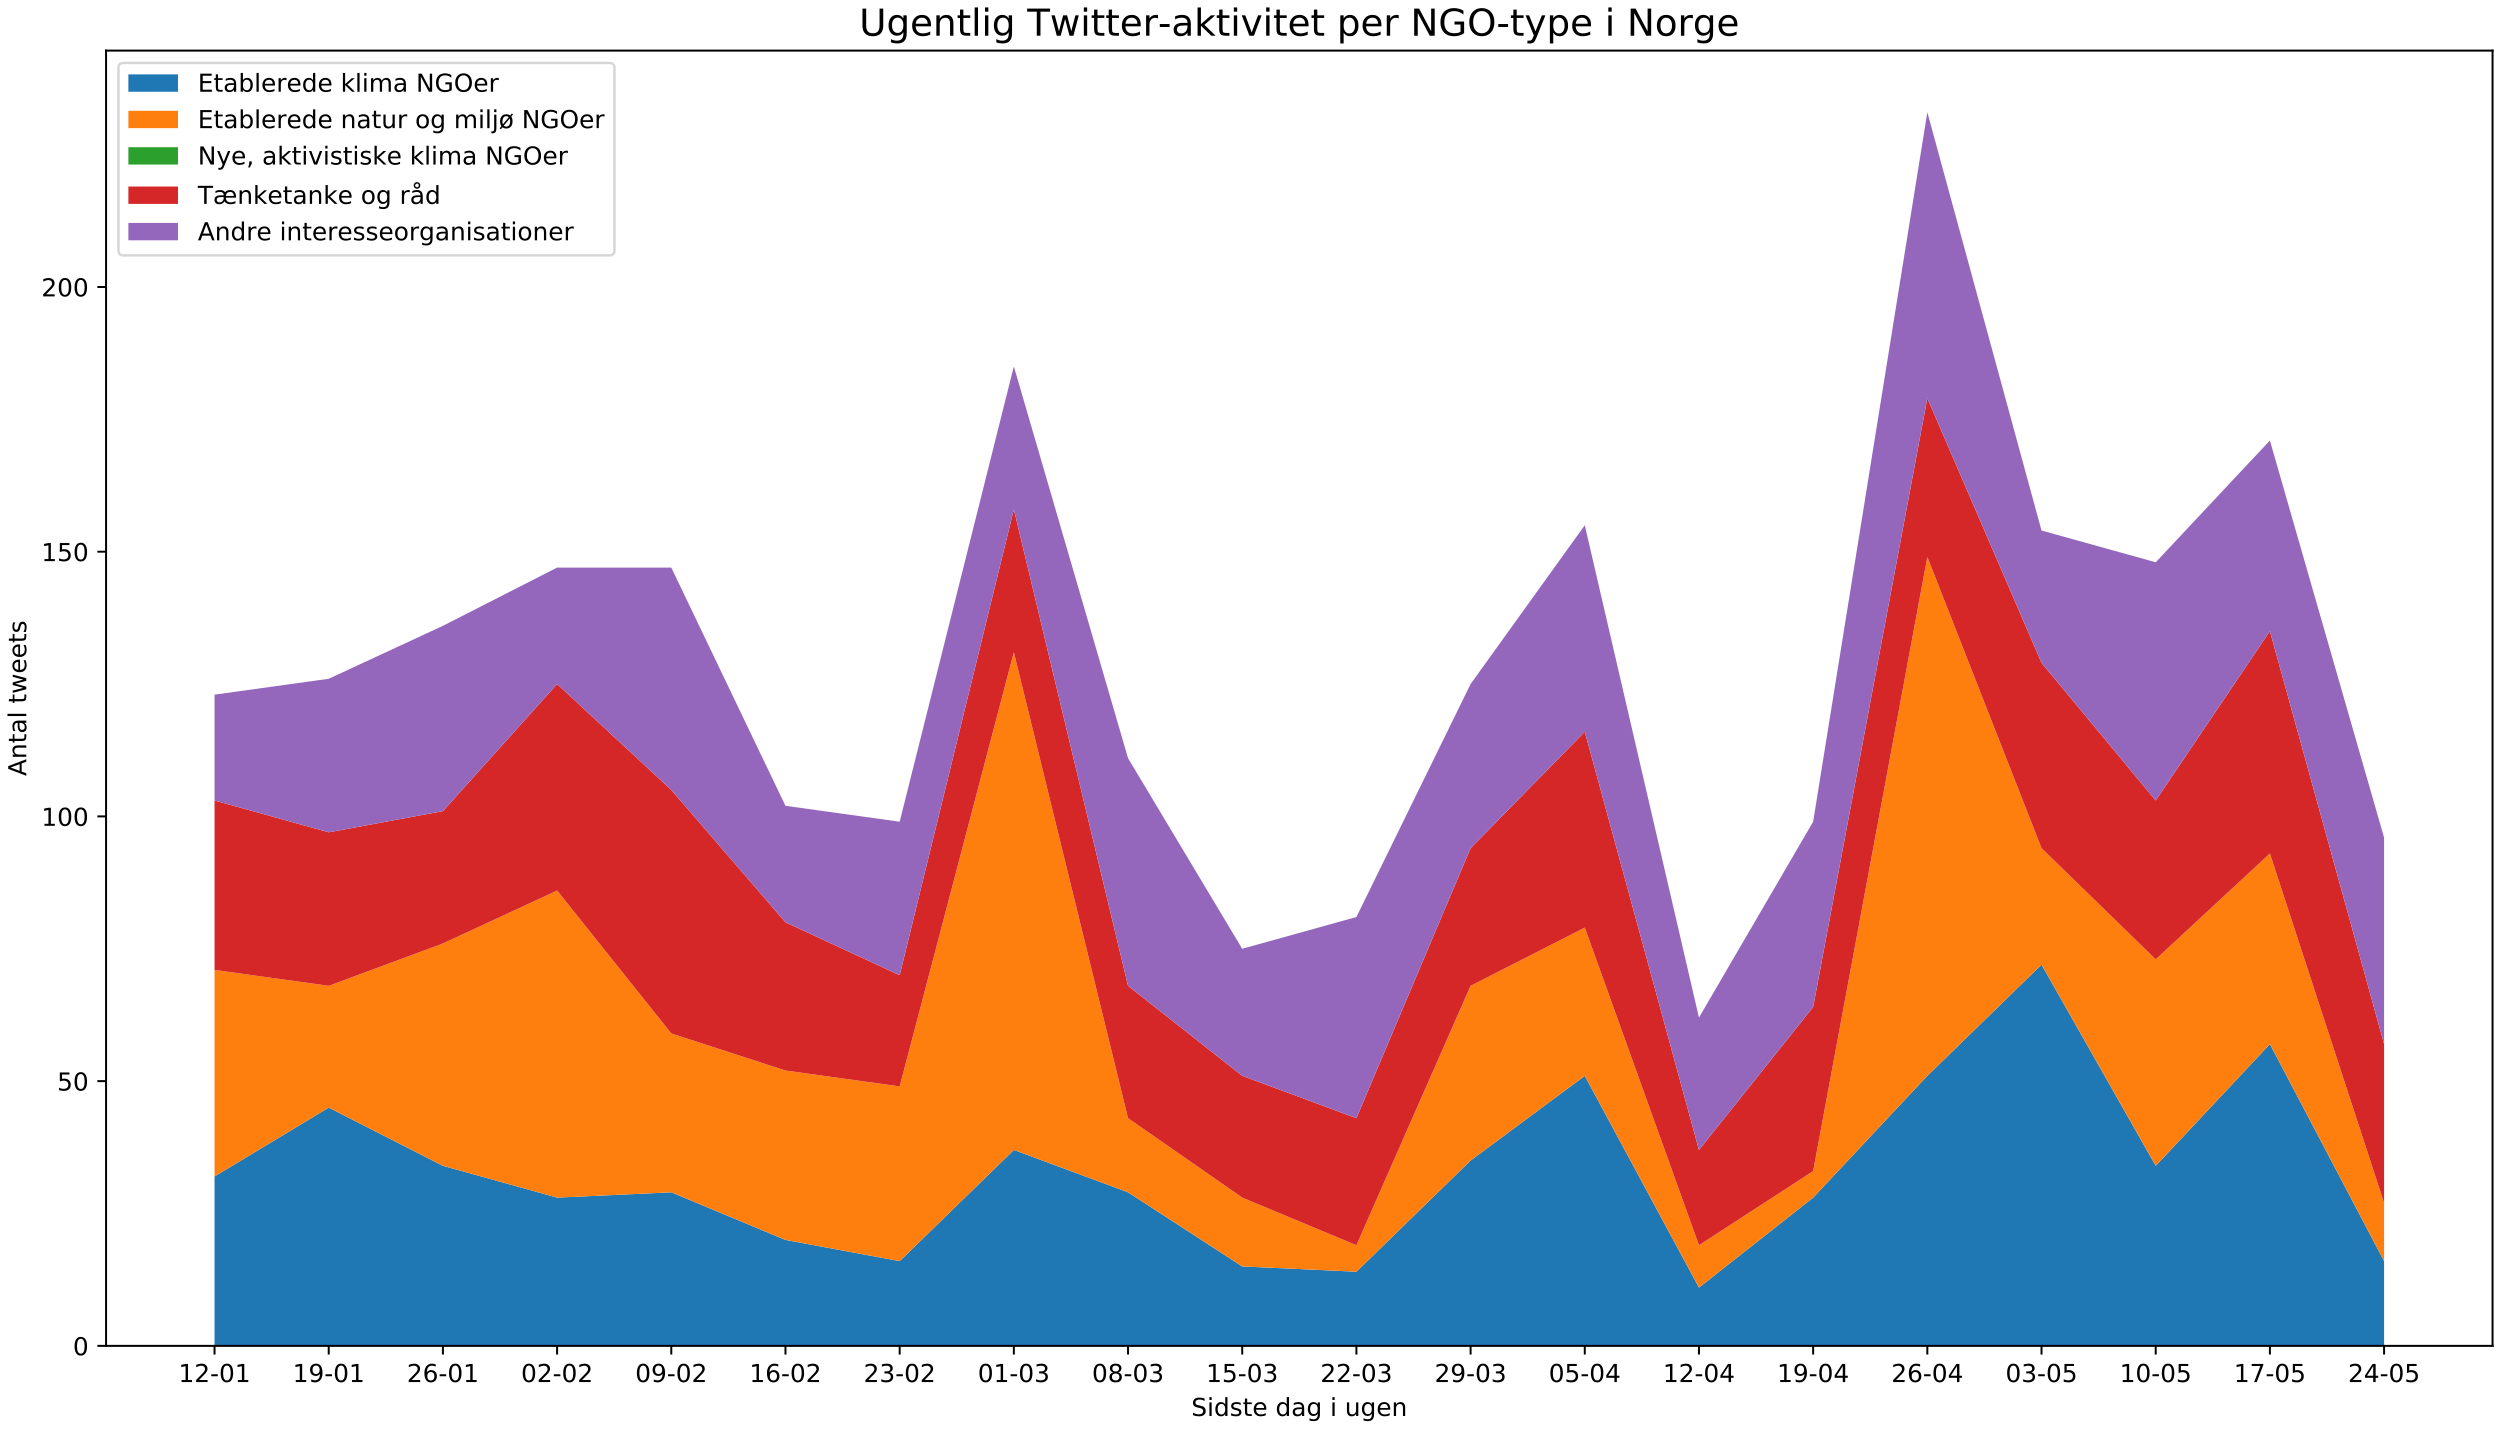 <?xml version="1.0" encoding="utf-8" standalone="no"?>
<!DOCTYPE svg PUBLIC "-//W3C//DTD SVG 1.1//EN"
  "http://www.w3.org/Graphics/SVG/1.1/DTD/svg11.dtd">
<!-- Created with matplotlib (https://matplotlib.org/) -->
<svg height="576pt" version="1.1" viewBox="0 0 1008 576" width="1008pt" xmlns="http://www.w3.org/2000/svg" xmlns:xlink="http://www.w3.org/1999/xlink">
 <defs>
  <style type="text/css">
*{stroke-linecap:butt;stroke-linejoin:round;}
  </style>
 </defs>
 <g id="figure_1">
  <g id="patch_1">
   <path d="M 0 576 
L 1008 576 
L 1008 0 
L 0 0 
z
" style="fill:#ffffff;"/>
  </g>
  <g id="axes_1">
   <g id="patch_2">
    <path d="M 42.766 542.644 
L 1005 542.644 
L 1005 20.398 
L 42.766 20.398 
z
" style="fill:#ffffff;"/>
   </g>
   <g id="PolyCollection_1">
    <path clip-path="url(#p51902a3f83)" d="M 86.504 474.334 
L 86.504 542.644 
L 132.544 542.644 
L 178.584 542.644 
L 224.623 542.644 
L 270.663 542.644 
L 316.703 542.644 
L 362.743 542.644 
L 408.783 542.644 
L 454.823 542.644 
L 500.863 542.644 
L 546.903 542.644 
L 592.943 542.644 
L 638.983 542.644 
L 685.022 542.644 
L 731.062 542.644 
L 777.102 542.644 
L 823.142 542.644 
L 869.182 542.644 
L 915.222 542.644 
L 961.262 542.644 
L 961.262 508.489 
L 961.262 508.489 
L 915.222 420.968 
L 869.182 470.065 
L 823.142 388.948 
L 777.102 433.776 
L 731.062 482.873 
L 685.022 519.162 
L 638.983 433.776 
L 592.943 467.93 
L 546.903 512.758 
L 500.863 510.624 
L 454.823 480.738 
L 408.783 463.661 
L 362.743 508.489 
L 316.703 499.95 
L 270.663 480.738 
L 224.623 482.873 
L 178.584 470.065 
L 132.544 446.584 
L 86.504 474.334 
z
" style="fill:#1f77b4;"/>
   </g>
   <g id="PolyCollection_2">
    <path clip-path="url(#p51902a3f83)" d="M 86.504 391.082 
L 86.504 474.334 
L 132.544 446.584 
L 178.584 470.065 
L 224.623 482.873 
L 270.663 480.738 
L 316.703 499.95 
L 362.743 508.489 
L 408.783 463.661 
L 454.823 480.738 
L 500.863 510.624 
L 546.903 512.758 
L 592.943 467.93 
L 638.983 433.776 
L 685.022 519.162 
L 731.062 482.873 
L 777.102 433.776 
L 823.142 388.948 
L 869.182 470.065 
L 915.222 420.968 
L 961.262 508.489 
L 961.262 485.008 
L 961.262 485.008 
L 915.222 344.12 
L 869.182 386.813 
L 823.142 341.985 
L 777.102 224.579 
L 731.062 472.2 
L 685.022 502.085 
L 638.983 374.005 
L 592.943 397.486 
L 546.903 502.085 
L 500.863 482.873 
L 454.823 450.853 
L 408.783 263.002 
L 362.743 438.045 
L 316.703 431.641 
L 270.663 416.698 
L 224.623 359.062 
L 178.584 380.409 
L 132.544 397.486 
L 86.504 391.082 
z
" style="fill:#ff7f0e;"/>
   </g>
   <g id="PolyCollection_3">
    <path clip-path="url(#p51902a3f83)" d="M 86.504 391.082 
L 86.504 391.082 
L 132.544 397.486 
L 178.584 380.409 
L 224.623 359.062 
L 270.663 416.698 
L 316.703 431.641 
L 362.743 438.045 
L 408.783 263.002 
L 454.823 450.853 
L 500.863 482.873 
L 546.903 502.085 
L 592.943 397.486 
L 638.983 374.005 
L 685.022 502.085 
L 731.062 472.2 
L 777.102 224.579 
L 823.142 341.985 
L 869.182 386.813 
L 915.222 344.12 
L 961.262 485.008 
L 961.262 485.008 
L 961.262 485.008 
L 915.222 344.12 
L 869.182 386.813 
L 823.142 341.985 
L 777.102 224.579 
L 731.062 472.2 
L 685.022 502.085 
L 638.983 374.005 
L 592.943 397.486 
L 546.903 502.085 
L 500.863 482.873 
L 454.823 450.853 
L 408.783 263.002 
L 362.743 438.045 
L 316.703 431.641 
L 270.663 416.698 
L 224.623 359.062 
L 178.584 380.409 
L 132.544 397.486 
L 86.504 391.082 
z
" style="fill:#2ca02c;"/>
   </g>
   <g id="PolyCollection_4">
    <path clip-path="url(#p51902a3f83)" d="M 86.504 322.773 
L 86.504 391.082 
L 132.544 397.486 
L 178.584 380.409 
L 224.623 359.062 
L 270.663 416.698 
L 316.703 431.641 
L 362.743 438.045 
L 408.783 263.002 
L 454.823 450.853 
L 500.863 482.873 
L 546.903 502.085 
L 592.943 397.486 
L 638.983 374.005 
L 685.022 502.085 
L 731.062 472.2 
L 777.102 224.579 
L 823.142 341.985 
L 869.182 386.813 
L 915.222 344.12 
L 961.262 485.008 
L 961.262 420.968 
L 961.262 420.968 
L 915.222 254.464 
L 869.182 322.773 
L 823.142 267.272 
L 777.102 160.539 
L 731.062 406.025 
L 685.022 463.661 
L 638.983 295.022 
L 592.943 341.985 
L 546.903 450.853 
L 500.863 433.776 
L 454.823 397.486 
L 408.783 205.367 
L 362.743 393.217 
L 316.703 371.87 
L 270.663 318.504 
L 224.623 275.81 
L 178.584 327.042 
L 132.544 335.581 
L 86.504 322.773 
z
" style="fill:#d62728;"/>
   </g>
   <g id="PolyCollection_5">
    <path clip-path="url(#p51902a3f83)" d="M 86.504 280.08 
L 86.504 322.773 
L 132.544 335.581 
L 178.584 327.042 
L 224.623 275.81 
L 270.663 318.504 
L 316.703 371.87 
L 362.743 393.217 
L 408.783 205.367 
L 454.823 397.486 
L 500.863 433.776 
L 546.903 450.853 
L 592.943 341.985 
L 638.983 295.022 
L 685.022 463.661 
L 731.062 406.025 
L 777.102 160.539 
L 823.142 267.272 
L 869.182 322.773 
L 915.222 254.464 
L 961.262 420.968 
L 961.262 337.716 
L 961.262 337.716 
L 915.222 177.616 
L 869.182 226.713 
L 823.142 213.905 
L 777.102 45.267 
L 731.062 331.312 
L 685.022 410.294 
L 638.983 211.771 
L 592.943 275.81 
L 546.903 369.736 
L 500.863 382.544 
L 454.823 305.696 
L 408.783 147.731 
L 362.743 331.312 
L 316.703 324.908 
L 270.663 228.848 
L 224.623 228.848 
L 178.584 252.329 
L 132.544 273.676 
L 86.504 280.08 
z
" style="fill:#9467bd;"/>
   </g>
   <g id="matplotlib.axis_1">
    <g id="xtick_1">
     <g id="line2d_1">
      <defs>
       <path d="M 0 0 
L 0 3.5 
" id="m568fa2a8e3" style="stroke:#000000;stroke-width:0.8;"/>
      </defs>
      <g>
       <use style="stroke:#000000;stroke-width:0.8;" x="86.504" xlink:href="#m568fa2a8e3" y="542.644"/>
      </g>
     </g>
     <g id="text_1">
      <!-- 12-01 -->
      <defs>
       <path d="M 12.406 8.297 
L 28.516 8.297 
L 28.516 63.922 
L 10.984 60.406 
L 10.984 69.391 
L 28.422 72.906 
L 38.281 72.906 
L 38.281 8.297 
L 54.391 8.297 
L 54.391 0 
L 12.406 0 
z
" id="DejaVuSans-49"/>
       <path d="M 19.188 8.297 
L 53.609 8.297 
L 53.609 0 
L 7.328 0 
L 7.328 8.297 
Q 12.938 14.109 22.625 23.891 
Q 32.328 33.688 34.812 36.531 
Q 39.547 41.844 41.422 45.531 
Q 43.312 49.219 43.312 52.781 
Q 43.312 58.594 39.234 62.25 
Q 35.156 65.922 28.609 65.922 
Q 23.969 65.922 18.812 64.312 
Q 13.672 62.703 7.812 59.422 
L 7.812 69.391 
Q 13.766 71.781 18.938 73 
Q 24.125 74.219 28.422 74.219 
Q 39.75 74.219 46.484 68.547 
Q 53.219 62.891 53.219 53.422 
Q 53.219 48.922 51.531 44.891 
Q 49.859 40.875 45.406 35.406 
Q 44.188 33.984 37.641 27.219 
Q 31.109 20.453 19.188 8.297 
z
" id="DejaVuSans-50"/>
       <path d="M 4.891 31.391 
L 31.203 31.391 
L 31.203 23.391 
L 4.891 23.391 
z
" id="DejaVuSans-45"/>
       <path d="M 31.781 66.406 
Q 24.172 66.406 20.328 58.906 
Q 16.5 51.422 16.5 36.375 
Q 16.5 21.391 20.328 13.891 
Q 24.172 6.391 31.781 6.391 
Q 39.453 6.391 43.281 13.891 
Q 47.125 21.391 47.125 36.375 
Q 47.125 51.422 43.281 58.906 
Q 39.453 66.406 31.781 66.406 
z
M 31.781 74.219 
Q 44.047 74.219 50.516 64.516 
Q 56.984 54.828 56.984 36.375 
Q 56.984 17.969 50.516 8.266 
Q 44.047 -1.422 31.781 -1.422 
Q 19.531 -1.422 13.062 8.266 
Q 6.594 17.969 6.594 36.375 
Q 6.594 54.828 13.062 64.516 
Q 19.531 74.219 31.781 74.219 
z
" id="DejaVuSans-48"/>
      </defs>
      <g transform="translate(71.975 557.242)scale(0.1 -0.1)">
       <use xlink:href="#DejaVuSans-49"/>
       <use x="63.623" xlink:href="#DejaVuSans-50"/>
       <use x="127.246" xlink:href="#DejaVuSans-45"/>
       <use x="163.33" xlink:href="#DejaVuSans-48"/>
       <use x="226.953" xlink:href="#DejaVuSans-49"/>
      </g>
     </g>
    </g>
    <g id="xtick_2">
     <g id="line2d_2">
      <g>
       <use style="stroke:#000000;stroke-width:0.8;" x="132.544" xlink:href="#m568fa2a8e3" y="542.644"/>
      </g>
     </g>
     <g id="text_2">
      <!-- 19-01 -->
      <defs>
       <path d="M 10.984 1.516 
L 10.984 10.5 
Q 14.703 8.734 18.5 7.812 
Q 22.312 6.891 25.984 6.891 
Q 35.75 6.891 40.891 13.453 
Q 46.047 20.016 46.781 33.406 
Q 43.953 29.203 39.594 26.953 
Q 35.25 24.703 29.984 24.703 
Q 19.047 24.703 12.672 31.312 
Q 6.297 37.938 6.297 49.422 
Q 6.297 60.641 12.938 67.422 
Q 19.578 74.219 30.609 74.219 
Q 43.266 74.219 49.922 64.516 
Q 56.594 54.828 56.594 36.375 
Q 56.594 19.141 48.406 8.859 
Q 40.234 -1.422 26.422 -1.422 
Q 22.703 -1.422 18.891 -0.688 
Q 15.094 0.047 10.984 1.516 
z
M 30.609 32.422 
Q 37.25 32.422 41.125 36.953 
Q 45.016 41.5 45.016 49.422 
Q 45.016 57.281 41.125 61.844 
Q 37.25 66.406 30.609 66.406 
Q 23.969 66.406 20.094 61.844 
Q 16.219 57.281 16.219 49.422 
Q 16.219 41.5 20.094 36.953 
Q 23.969 32.422 30.609 32.422 
z
" id="DejaVuSans-57"/>
      </defs>
      <g transform="translate(118.015 557.242)scale(0.1 -0.1)">
       <use xlink:href="#DejaVuSans-49"/>
       <use x="63.623" xlink:href="#DejaVuSans-57"/>
       <use x="127.246" xlink:href="#DejaVuSans-45"/>
       <use x="163.33" xlink:href="#DejaVuSans-48"/>
       <use x="226.953" xlink:href="#DejaVuSans-49"/>
      </g>
     </g>
    </g>
    <g id="xtick_3">
     <g id="line2d_3">
      <g>
       <use style="stroke:#000000;stroke-width:0.8;" x="178.584" xlink:href="#m568fa2a8e3" y="542.644"/>
      </g>
     </g>
     <g id="text_3">
      <!-- 26-01 -->
      <defs>
       <path d="M 33.016 40.375 
Q 26.375 40.375 22.484 35.828 
Q 18.609 31.297 18.609 23.391 
Q 18.609 15.531 22.484 10.953 
Q 26.375 6.391 33.016 6.391 
Q 39.656 6.391 43.531 10.953 
Q 47.406 15.531 47.406 23.391 
Q 47.406 31.297 43.531 35.828 
Q 39.656 40.375 33.016 40.375 
z
M 52.594 71.297 
L 52.594 62.312 
Q 48.875 64.062 45.094 64.984 
Q 41.312 65.922 37.594 65.922 
Q 27.828 65.922 22.672 59.328 
Q 17.531 52.734 16.797 39.406 
Q 19.672 43.656 24.016 45.922 
Q 28.375 48.188 33.594 48.188 
Q 44.578 48.188 50.953 41.516 
Q 57.328 34.859 57.328 23.391 
Q 57.328 12.156 50.688 5.359 
Q 44.047 -1.422 33.016 -1.422 
Q 20.359 -1.422 13.672 8.266 
Q 6.984 17.969 6.984 36.375 
Q 6.984 53.656 15.188 63.938 
Q 23.391 74.219 37.203 74.219 
Q 40.922 74.219 44.703 73.484 
Q 48.484 72.75 52.594 71.297 
z
" id="DejaVuSans-54"/>
      </defs>
      <g transform="translate(164.055 557.242)scale(0.1 -0.1)">
       <use xlink:href="#DejaVuSans-50"/>
       <use x="63.623" xlink:href="#DejaVuSans-54"/>
       <use x="127.246" xlink:href="#DejaVuSans-45"/>
       <use x="163.33" xlink:href="#DejaVuSans-48"/>
       <use x="226.953" xlink:href="#DejaVuSans-49"/>
      </g>
     </g>
    </g>
    <g id="xtick_4">
     <g id="line2d_4">
      <g>
       <use style="stroke:#000000;stroke-width:0.8;" x="224.623" xlink:href="#m568fa2a8e3" y="542.644"/>
      </g>
     </g>
     <g id="text_4">
      <!-- 02-02 -->
      <g transform="translate(210.095 557.242)scale(0.1 -0.1)">
       <use xlink:href="#DejaVuSans-48"/>
       <use x="63.623" xlink:href="#DejaVuSans-50"/>
       <use x="127.246" xlink:href="#DejaVuSans-45"/>
       <use x="163.33" xlink:href="#DejaVuSans-48"/>
       <use x="226.953" xlink:href="#DejaVuSans-50"/>
      </g>
     </g>
    </g>
    <g id="xtick_5">
     <g id="line2d_5">
      <g>
       <use style="stroke:#000000;stroke-width:0.8;" x="270.663" xlink:href="#m568fa2a8e3" y="542.644"/>
      </g>
     </g>
     <g id="text_5">
      <!-- 09-02 -->
      <g transform="translate(256.134 557.242)scale(0.1 -0.1)">
       <use xlink:href="#DejaVuSans-48"/>
       <use x="63.623" xlink:href="#DejaVuSans-57"/>
       <use x="127.246" xlink:href="#DejaVuSans-45"/>
       <use x="163.33" xlink:href="#DejaVuSans-48"/>
       <use x="226.953" xlink:href="#DejaVuSans-50"/>
      </g>
     </g>
    </g>
    <g id="xtick_6">
     <g id="line2d_6">
      <g>
       <use style="stroke:#000000;stroke-width:0.8;" x="316.703" xlink:href="#m568fa2a8e3" y="542.644"/>
      </g>
     </g>
     <g id="text_6">
      <!-- 16-02 -->
      <g transform="translate(302.174 557.242)scale(0.1 -0.1)">
       <use xlink:href="#DejaVuSans-49"/>
       <use x="63.623" xlink:href="#DejaVuSans-54"/>
       <use x="127.246" xlink:href="#DejaVuSans-45"/>
       <use x="163.33" xlink:href="#DejaVuSans-48"/>
       <use x="226.953" xlink:href="#DejaVuSans-50"/>
      </g>
     </g>
    </g>
    <g id="xtick_7">
     <g id="line2d_7">
      <g>
       <use style="stroke:#000000;stroke-width:0.8;" x="362.743" xlink:href="#m568fa2a8e3" y="542.644"/>
      </g>
     </g>
     <g id="text_7">
      <!-- 23-02 -->
      <defs>
       <path d="M 40.578 39.312 
Q 47.656 37.797 51.625 33 
Q 55.609 28.219 55.609 21.188 
Q 55.609 10.406 48.188 4.484 
Q 40.766 -1.422 27.094 -1.422 
Q 22.516 -1.422 17.656 -0.516 
Q 12.797 0.391 7.625 2.203 
L 7.625 11.719 
Q 11.719 9.328 16.594 8.109 
Q 21.484 6.891 26.812 6.891 
Q 36.078 6.891 40.938 10.547 
Q 45.797 14.203 45.797 21.188 
Q 45.797 27.641 41.281 31.266 
Q 36.766 34.906 28.719 34.906 
L 20.219 34.906 
L 20.219 43.016 
L 29.109 43.016 
Q 36.375 43.016 40.234 45.922 
Q 44.094 48.828 44.094 54.297 
Q 44.094 59.906 40.109 62.906 
Q 36.141 65.922 28.719 65.922 
Q 24.656 65.922 20.016 65.031 
Q 15.375 64.156 9.812 62.312 
L 9.812 71.094 
Q 15.438 72.656 20.344 73.438 
Q 25.25 74.219 29.594 74.219 
Q 40.828 74.219 47.359 69.109 
Q 53.906 64.016 53.906 55.328 
Q 53.906 49.266 50.438 45.094 
Q 46.969 40.922 40.578 39.312 
z
" id="DejaVuSans-51"/>
      </defs>
      <g transform="translate(348.214 557.242)scale(0.1 -0.1)">
       <use xlink:href="#DejaVuSans-50"/>
       <use x="63.623" xlink:href="#DejaVuSans-51"/>
       <use x="127.246" xlink:href="#DejaVuSans-45"/>
       <use x="163.33" xlink:href="#DejaVuSans-48"/>
       <use x="226.953" xlink:href="#DejaVuSans-50"/>
      </g>
     </g>
    </g>
    <g id="xtick_8">
     <g id="line2d_8">
      <g>
       <use style="stroke:#000000;stroke-width:0.8;" x="408.783" xlink:href="#m568fa2a8e3" y="542.644"/>
      </g>
     </g>
     <g id="text_8">
      <!-- 01-03 -->
      <g transform="translate(394.254 557.242)scale(0.1 -0.1)">
       <use xlink:href="#DejaVuSans-48"/>
       <use x="63.623" xlink:href="#DejaVuSans-49"/>
       <use x="127.246" xlink:href="#DejaVuSans-45"/>
       <use x="163.33" xlink:href="#DejaVuSans-48"/>
       <use x="226.953" xlink:href="#DejaVuSans-51"/>
      </g>
     </g>
    </g>
    <g id="xtick_9">
     <g id="line2d_9">
      <g>
       <use style="stroke:#000000;stroke-width:0.8;" x="454.823" xlink:href="#m568fa2a8e3" y="542.644"/>
      </g>
     </g>
     <g id="text_9">
      <!-- 08-03 -->
      <defs>
       <path d="M 31.781 34.625 
Q 24.75 34.625 20.719 30.859 
Q 16.703 27.094 16.703 20.516 
Q 16.703 13.922 20.719 10.156 
Q 24.75 6.391 31.781 6.391 
Q 38.812 6.391 42.859 10.172 
Q 46.922 13.969 46.922 20.516 
Q 46.922 27.094 42.891 30.859 
Q 38.875 34.625 31.781 34.625 
z
M 21.922 38.812 
Q 15.578 40.375 12.031 44.719 
Q 8.5 49.078 8.5 55.328 
Q 8.5 64.062 14.719 69.141 
Q 20.953 74.219 31.781 74.219 
Q 42.672 74.219 48.875 69.141 
Q 55.078 64.062 55.078 55.328 
Q 55.078 49.078 51.531 44.719 
Q 48 40.375 41.703 38.812 
Q 48.828 37.156 52.797 32.312 
Q 56.781 27.484 56.781 20.516 
Q 56.781 9.906 50.312 4.234 
Q 43.844 -1.422 31.781 -1.422 
Q 19.734 -1.422 13.25 4.234 
Q 6.781 9.906 6.781 20.516 
Q 6.781 27.484 10.781 32.312 
Q 14.797 37.156 21.922 38.812 
z
M 18.312 54.391 
Q 18.312 48.734 21.844 45.562 
Q 25.391 42.391 31.781 42.391 
Q 38.141 42.391 41.719 45.562 
Q 45.312 48.734 45.312 54.391 
Q 45.312 60.062 41.719 63.234 
Q 38.141 66.406 31.781 66.406 
Q 25.391 66.406 21.844 63.234 
Q 18.312 60.062 18.312 54.391 
z
" id="DejaVuSans-56"/>
      </defs>
      <g transform="translate(440.294 557.242)scale(0.1 -0.1)">
       <use xlink:href="#DejaVuSans-48"/>
       <use x="63.623" xlink:href="#DejaVuSans-56"/>
       <use x="127.246" xlink:href="#DejaVuSans-45"/>
       <use x="163.33" xlink:href="#DejaVuSans-48"/>
       <use x="226.953" xlink:href="#DejaVuSans-51"/>
      </g>
     </g>
    </g>
    <g id="xtick_10">
     <g id="line2d_10">
      <g>
       <use style="stroke:#000000;stroke-width:0.8;" x="500.863" xlink:href="#m568fa2a8e3" y="542.644"/>
      </g>
     </g>
     <g id="text_10">
      <!-- 15-03 -->
      <defs>
       <path d="M 10.797 72.906 
L 49.516 72.906 
L 49.516 64.594 
L 19.828 64.594 
L 19.828 46.734 
Q 21.969 47.469 24.109 47.828 
Q 26.266 48.188 28.422 48.188 
Q 40.625 48.188 47.75 41.5 
Q 54.891 34.812 54.891 23.391 
Q 54.891 11.625 47.562 5.094 
Q 40.234 -1.422 26.906 -1.422 
Q 22.312 -1.422 17.547 -0.641 
Q 12.797 0.141 7.719 1.703 
L 7.719 11.625 
Q 12.109 9.234 16.797 8.062 
Q 21.484 6.891 26.703 6.891 
Q 35.156 6.891 40.078 11.328 
Q 45.016 15.766 45.016 23.391 
Q 45.016 31 40.078 35.438 
Q 35.156 39.891 26.703 39.891 
Q 22.75 39.891 18.812 39.016 
Q 14.891 38.141 10.797 36.281 
z
" id="DejaVuSans-53"/>
      </defs>
      <g transform="translate(486.334 557.242)scale(0.1 -0.1)">
       <use xlink:href="#DejaVuSans-49"/>
       <use x="63.623" xlink:href="#DejaVuSans-53"/>
       <use x="127.246" xlink:href="#DejaVuSans-45"/>
       <use x="163.33" xlink:href="#DejaVuSans-48"/>
       <use x="226.953" xlink:href="#DejaVuSans-51"/>
      </g>
     </g>
    </g>
    <g id="xtick_11">
     <g id="line2d_11">
      <g>
       <use style="stroke:#000000;stroke-width:0.8;" x="546.903" xlink:href="#m568fa2a8e3" y="542.644"/>
      </g>
     </g>
     <g id="text_11">
      <!-- 22-03 -->
      <g transform="translate(532.374 557.242)scale(0.1 -0.1)">
       <use xlink:href="#DejaVuSans-50"/>
       <use x="63.623" xlink:href="#DejaVuSans-50"/>
       <use x="127.246" xlink:href="#DejaVuSans-45"/>
       <use x="163.33" xlink:href="#DejaVuSans-48"/>
       <use x="226.953" xlink:href="#DejaVuSans-51"/>
      </g>
     </g>
    </g>
    <g id="xtick_12">
     <g id="line2d_12">
      <g>
       <use style="stroke:#000000;stroke-width:0.8;" x="592.943" xlink:href="#m568fa2a8e3" y="542.644"/>
      </g>
     </g>
     <g id="text_12">
      <!-- 29-03 -->
      <g transform="translate(578.414 557.242)scale(0.1 -0.1)">
       <use xlink:href="#DejaVuSans-50"/>
       <use x="63.623" xlink:href="#DejaVuSans-57"/>
       <use x="127.246" xlink:href="#DejaVuSans-45"/>
       <use x="163.33" xlink:href="#DejaVuSans-48"/>
       <use x="226.953" xlink:href="#DejaVuSans-51"/>
      </g>
     </g>
    </g>
    <g id="xtick_13">
     <g id="line2d_13">
      <g>
       <use style="stroke:#000000;stroke-width:0.8;" x="638.983" xlink:href="#m568fa2a8e3" y="542.644"/>
      </g>
     </g>
     <g id="text_13">
      <!-- 05-04 -->
      <defs>
       <path d="M 37.797 64.312 
L 12.891 25.391 
L 37.797 25.391 
z
M 35.203 72.906 
L 47.609 72.906 
L 47.609 25.391 
L 58.016 25.391 
L 58.016 17.188 
L 47.609 17.188 
L 47.609 0 
L 37.797 0 
L 37.797 17.188 
L 4.891 17.188 
L 4.891 26.703 
z
" id="DejaVuSans-52"/>
      </defs>
      <g transform="translate(624.454 557.242)scale(0.1 -0.1)">
       <use xlink:href="#DejaVuSans-48"/>
       <use x="63.623" xlink:href="#DejaVuSans-53"/>
       <use x="127.246" xlink:href="#DejaVuSans-45"/>
       <use x="163.33" xlink:href="#DejaVuSans-48"/>
       <use x="226.953" xlink:href="#DejaVuSans-52"/>
      </g>
     </g>
    </g>
    <g id="xtick_14">
     <g id="line2d_14">
      <g>
       <use style="stroke:#000000;stroke-width:0.8;" x="685.022" xlink:href="#m568fa2a8e3" y="542.644"/>
      </g>
     </g>
     <g id="text_14">
      <!-- 12-04 -->
      <g transform="translate(670.494 557.242)scale(0.1 -0.1)">
       <use xlink:href="#DejaVuSans-49"/>
       <use x="63.623" xlink:href="#DejaVuSans-50"/>
       <use x="127.246" xlink:href="#DejaVuSans-45"/>
       <use x="163.33" xlink:href="#DejaVuSans-48"/>
       <use x="226.953" xlink:href="#DejaVuSans-52"/>
      </g>
     </g>
    </g>
    <g id="xtick_15">
     <g id="line2d_15">
      <g>
       <use style="stroke:#000000;stroke-width:0.8;" x="731.062" xlink:href="#m568fa2a8e3" y="542.644"/>
      </g>
     </g>
     <g id="text_15">
      <!-- 19-04 -->
      <g transform="translate(716.533 557.242)scale(0.1 -0.1)">
       <use xlink:href="#DejaVuSans-49"/>
       <use x="63.623" xlink:href="#DejaVuSans-57"/>
       <use x="127.246" xlink:href="#DejaVuSans-45"/>
       <use x="163.33" xlink:href="#DejaVuSans-48"/>
       <use x="226.953" xlink:href="#DejaVuSans-52"/>
      </g>
     </g>
    </g>
    <g id="xtick_16">
     <g id="line2d_16">
      <g>
       <use style="stroke:#000000;stroke-width:0.8;" x="777.102" xlink:href="#m568fa2a8e3" y="542.644"/>
      </g>
     </g>
     <g id="text_16">
      <!-- 26-04 -->
      <g transform="translate(762.573 557.242)scale(0.1 -0.1)">
       <use xlink:href="#DejaVuSans-50"/>
       <use x="63.623" xlink:href="#DejaVuSans-54"/>
       <use x="127.246" xlink:href="#DejaVuSans-45"/>
       <use x="163.33" xlink:href="#DejaVuSans-48"/>
       <use x="226.953" xlink:href="#DejaVuSans-52"/>
      </g>
     </g>
    </g>
    <g id="xtick_17">
     <g id="line2d_17">
      <g>
       <use style="stroke:#000000;stroke-width:0.8;" x="823.142" xlink:href="#m568fa2a8e3" y="542.644"/>
      </g>
     </g>
     <g id="text_17">
      <!-- 03-05 -->
      <g transform="translate(808.613 557.242)scale(0.1 -0.1)">
       <use xlink:href="#DejaVuSans-48"/>
       <use x="63.623" xlink:href="#DejaVuSans-51"/>
       <use x="127.246" xlink:href="#DejaVuSans-45"/>
       <use x="163.33" xlink:href="#DejaVuSans-48"/>
       <use x="226.953" xlink:href="#DejaVuSans-53"/>
      </g>
     </g>
    </g>
    <g id="xtick_18">
     <g id="line2d_18">
      <g>
       <use style="stroke:#000000;stroke-width:0.8;" x="869.182" xlink:href="#m568fa2a8e3" y="542.644"/>
      </g>
     </g>
     <g id="text_18">
      <!-- 10-05 -->
      <g transform="translate(854.653 557.242)scale(0.1 -0.1)">
       <use xlink:href="#DejaVuSans-49"/>
       <use x="63.623" xlink:href="#DejaVuSans-48"/>
       <use x="127.246" xlink:href="#DejaVuSans-45"/>
       <use x="163.33" xlink:href="#DejaVuSans-48"/>
       <use x="226.953" xlink:href="#DejaVuSans-53"/>
      </g>
     </g>
    </g>
    <g id="xtick_19">
     <g id="line2d_19">
      <g>
       <use style="stroke:#000000;stroke-width:0.8;" x="915.222" xlink:href="#m568fa2a8e3" y="542.644"/>
      </g>
     </g>
     <g id="text_19">
      <!-- 17-05 -->
      <defs>
       <path d="M 8.203 72.906 
L 55.078 72.906 
L 55.078 68.703 
L 28.609 0 
L 18.312 0 
L 43.219 64.594 
L 8.203 64.594 
z
" id="DejaVuSans-55"/>
      </defs>
      <g transform="translate(900.693 557.242)scale(0.1 -0.1)">
       <use xlink:href="#DejaVuSans-49"/>
       <use x="63.623" xlink:href="#DejaVuSans-55"/>
       <use x="127.246" xlink:href="#DejaVuSans-45"/>
       <use x="163.33" xlink:href="#DejaVuSans-48"/>
       <use x="226.953" xlink:href="#DejaVuSans-53"/>
      </g>
     </g>
    </g>
    <g id="xtick_20">
     <g id="line2d_20">
      <g>
       <use style="stroke:#000000;stroke-width:0.8;" x="961.262" xlink:href="#m568fa2a8e3" y="542.644"/>
      </g>
     </g>
     <g id="text_20">
      <!-- 24-05 -->
      <g transform="translate(946.733 557.242)scale(0.1 -0.1)">
       <use xlink:href="#DejaVuSans-50"/>
       <use x="63.623" xlink:href="#DejaVuSans-52"/>
       <use x="127.246" xlink:href="#DejaVuSans-45"/>
       <use x="163.33" xlink:href="#DejaVuSans-48"/>
       <use x="226.953" xlink:href="#DejaVuSans-53"/>
      </g>
     </g>
    </g>
    <g id="text_21">
     <!-- Sidste dag i ugen -->
     <defs>
      <path d="M 53.516 70.516 
L 53.516 60.891 
Q 47.906 63.578 42.922 64.891 
Q 37.938 66.219 33.297 66.219 
Q 25.25 66.219 20.875 63.094 
Q 16.5 59.969 16.5 54.203 
Q 16.5 49.359 19.406 46.891 
Q 22.312 44.438 30.422 42.922 
L 36.375 41.703 
Q 47.406 39.594 52.656 34.297 
Q 57.906 29 57.906 20.125 
Q 57.906 9.516 50.797 4.047 
Q 43.703 -1.422 29.984 -1.422 
Q 24.812 -1.422 18.969 -0.25 
Q 13.141 0.922 6.891 3.219 
L 6.891 13.375 
Q 12.891 10.016 18.656 8.297 
Q 24.422 6.594 29.984 6.594 
Q 38.422 6.594 43.016 9.906 
Q 47.609 13.234 47.609 19.391 
Q 47.609 24.75 44.312 27.781 
Q 41.016 30.812 33.5 32.328 
L 27.484 33.5 
Q 16.453 35.688 11.516 40.375 
Q 6.594 45.062 6.594 53.422 
Q 6.594 63.094 13.406 68.656 
Q 20.219 74.219 32.172 74.219 
Q 37.312 74.219 42.625 73.281 
Q 47.953 72.359 53.516 70.516 
z
" id="DejaVuSans-83"/>
      <path d="M 9.422 54.688 
L 18.406 54.688 
L 18.406 0 
L 9.422 0 
z
M 9.422 75.984 
L 18.406 75.984 
L 18.406 64.594 
L 9.422 64.594 
z
" id="DejaVuSans-105"/>
      <path d="M 45.406 46.391 
L 45.406 75.984 
L 54.391 75.984 
L 54.391 0 
L 45.406 0 
L 45.406 8.203 
Q 42.578 3.328 38.25 0.953 
Q 33.938 -1.422 27.875 -1.422 
Q 17.969 -1.422 11.734 6.484 
Q 5.516 14.406 5.516 27.297 
Q 5.516 40.188 11.734 48.094 
Q 17.969 56 27.875 56 
Q 33.938 56 38.25 53.625 
Q 42.578 51.266 45.406 46.391 
z
M 14.797 27.297 
Q 14.797 17.391 18.875 11.75 
Q 22.953 6.109 30.078 6.109 
Q 37.203 6.109 41.297 11.75 
Q 45.406 17.391 45.406 27.297 
Q 45.406 37.203 41.297 42.844 
Q 37.203 48.484 30.078 48.484 
Q 22.953 48.484 18.875 42.844 
Q 14.797 37.203 14.797 27.297 
z
" id="DejaVuSans-100"/>
      <path d="M 44.281 53.078 
L 44.281 44.578 
Q 40.484 46.531 36.375 47.5 
Q 32.281 48.484 27.875 48.484 
Q 21.188 48.484 17.844 46.438 
Q 14.5 44.391 14.5 40.281 
Q 14.5 37.156 16.891 35.375 
Q 19.281 33.594 26.516 31.984 
L 29.594 31.297 
Q 39.156 29.25 43.188 25.516 
Q 47.219 21.781 47.219 15.094 
Q 47.219 7.469 41.188 3.016 
Q 35.156 -1.422 24.609 -1.422 
Q 20.219 -1.422 15.453 -0.562 
Q 10.688 0.297 5.422 2 
L 5.422 11.281 
Q 10.406 8.688 15.234 7.391 
Q 20.062 6.109 24.812 6.109 
Q 31.156 6.109 34.562 8.281 
Q 37.984 10.453 37.984 14.406 
Q 37.984 18.062 35.516 20.016 
Q 33.062 21.969 24.703 23.781 
L 21.578 24.516 
Q 13.234 26.266 9.516 29.906 
Q 5.812 33.547 5.812 39.891 
Q 5.812 47.609 11.281 51.797 
Q 16.75 56 26.812 56 
Q 31.781 56 36.172 55.266 
Q 40.578 54.547 44.281 53.078 
z
" id="DejaVuSans-115"/>
      <path d="M 18.312 70.219 
L 18.312 54.688 
L 36.812 54.688 
L 36.812 47.703 
L 18.312 47.703 
L 18.312 18.016 
Q 18.312 11.328 20.141 9.422 
Q 21.969 7.516 27.594 7.516 
L 36.812 7.516 
L 36.812 0 
L 27.594 0 
Q 17.188 0 13.234 3.875 
Q 9.281 7.766 9.281 18.016 
L 9.281 47.703 
L 2.688 47.703 
L 2.688 54.688 
L 9.281 54.688 
L 9.281 70.219 
z
" id="DejaVuSans-116"/>
      <path d="M 56.203 29.594 
L 56.203 25.203 
L 14.891 25.203 
Q 15.484 15.922 20.484 11.062 
Q 25.484 6.203 34.422 6.203 
Q 39.594 6.203 44.453 7.469 
Q 49.312 8.734 54.109 11.281 
L 54.109 2.781 
Q 49.266 0.734 44.188 -0.344 
Q 39.109 -1.422 33.891 -1.422 
Q 20.797 -1.422 13.156 6.188 
Q 5.516 13.812 5.516 26.812 
Q 5.516 40.234 12.766 48.109 
Q 20.016 56 32.328 56 
Q 43.359 56 49.781 48.891 
Q 56.203 41.797 56.203 29.594 
z
M 47.219 32.234 
Q 47.125 39.594 43.094 43.984 
Q 39.062 48.391 32.422 48.391 
Q 24.906 48.391 20.391 44.141 
Q 15.875 39.891 15.188 32.172 
z
" id="DejaVuSans-101"/>
      <path id="DejaVuSans-32"/>
      <path d="M 34.281 27.484 
Q 23.391 27.484 19.188 25 
Q 14.984 22.516 14.984 16.5 
Q 14.984 11.719 18.141 8.906 
Q 21.297 6.109 26.703 6.109 
Q 34.188 6.109 38.703 11.406 
Q 43.219 16.703 43.219 25.484 
L 43.219 27.484 
z
M 52.203 31.203 
L 52.203 0 
L 43.219 0 
L 43.219 8.297 
Q 40.141 3.328 35.547 0.953 
Q 30.953 -1.422 24.312 -1.422 
Q 15.922 -1.422 10.953 3.297 
Q 6 8.016 6 15.922 
Q 6 25.141 12.172 29.828 
Q 18.359 34.516 30.609 34.516 
L 43.219 34.516 
L 43.219 35.406 
Q 43.219 41.609 39.141 45 
Q 35.062 48.391 27.688 48.391 
Q 23 48.391 18.547 47.266 
Q 14.109 46.141 10.016 43.891 
L 10.016 52.203 
Q 14.938 54.109 19.578 55.047 
Q 24.219 56 28.609 56 
Q 40.484 56 46.344 49.844 
Q 52.203 43.703 52.203 31.203 
z
" id="DejaVuSans-97"/>
      <path d="M 45.406 27.984 
Q 45.406 37.75 41.375 43.109 
Q 37.359 48.484 30.078 48.484 
Q 22.859 48.484 18.828 43.109 
Q 14.797 37.75 14.797 27.984 
Q 14.797 18.266 18.828 12.891 
Q 22.859 7.516 30.078 7.516 
Q 37.359 7.516 41.375 12.891 
Q 45.406 18.266 45.406 27.984 
z
M 54.391 6.781 
Q 54.391 -7.172 48.188 -13.984 
Q 42 -20.797 29.203 -20.797 
Q 24.469 -20.797 20.266 -20.094 
Q 16.062 -19.391 12.109 -17.922 
L 12.109 -9.188 
Q 16.062 -11.328 19.922 -12.344 
Q 23.781 -13.375 27.781 -13.375 
Q 36.625 -13.375 41.016 -8.766 
Q 45.406 -4.156 45.406 5.172 
L 45.406 9.625 
Q 42.625 4.781 38.281 2.391 
Q 33.938 0 27.875 0 
Q 17.828 0 11.672 7.656 
Q 5.516 15.328 5.516 27.984 
Q 5.516 40.672 11.672 48.328 
Q 17.828 56 27.875 56 
Q 33.938 56 38.281 53.609 
Q 42.625 51.219 45.406 46.391 
L 45.406 54.688 
L 54.391 54.688 
z
" id="DejaVuSans-103"/>
      <path d="M 8.5 21.578 
L 8.5 54.688 
L 17.484 54.688 
L 17.484 21.922 
Q 17.484 14.156 20.5 10.266 
Q 23.531 6.391 29.594 6.391 
Q 36.859 6.391 41.078 11.031 
Q 45.312 15.672 45.312 23.688 
L 45.312 54.688 
L 54.297 54.688 
L 54.297 0 
L 45.312 0 
L 45.312 8.406 
Q 42.047 3.422 37.719 1 
Q 33.406 -1.422 27.688 -1.422 
Q 18.266 -1.422 13.375 4.438 
Q 8.5 10.297 8.5 21.578 
z
M 31.109 56 
z
" id="DejaVuSans-117"/>
      <path d="M 54.891 33.016 
L 54.891 0 
L 45.906 0 
L 45.906 32.719 
Q 45.906 40.484 42.875 44.328 
Q 39.844 48.188 33.797 48.188 
Q 26.516 48.188 22.312 43.547 
Q 18.109 38.922 18.109 30.906 
L 18.109 0 
L 9.078 0 
L 9.078 54.688 
L 18.109 54.688 
L 18.109 46.188 
Q 21.344 51.125 25.703 53.562 
Q 30.078 56 35.797 56 
Q 45.219 56 50.047 50.172 
Q 54.891 44.344 54.891 33.016 
z
" id="DejaVuSans-110"/>
     </defs>
     <g transform="translate(480.347 570.92)scale(0.1 -0.1)">
      <use xlink:href="#DejaVuSans-83"/>
      <use x="63.477" xlink:href="#DejaVuSans-105"/>
      <use x="91.26" xlink:href="#DejaVuSans-100"/>
      <use x="154.736" xlink:href="#DejaVuSans-115"/>
      <use x="206.836" xlink:href="#DejaVuSans-116"/>
      <use x="246.045" xlink:href="#DejaVuSans-101"/>
      <use x="307.568" xlink:href="#DejaVuSans-32"/>
      <use x="339.355" xlink:href="#DejaVuSans-100"/>
      <use x="402.832" xlink:href="#DejaVuSans-97"/>
      <use x="464.111" xlink:href="#DejaVuSans-103"/>
      <use x="527.588" xlink:href="#DejaVuSans-32"/>
      <use x="559.375" xlink:href="#DejaVuSans-105"/>
      <use x="587.158" xlink:href="#DejaVuSans-32"/>
      <use x="618.945" xlink:href="#DejaVuSans-117"/>
      <use x="682.324" xlink:href="#DejaVuSans-103"/>
      <use x="745.801" xlink:href="#DejaVuSans-101"/>
      <use x="807.324" xlink:href="#DejaVuSans-110"/>
     </g>
    </g>
   </g>
   <g id="matplotlib.axis_2">
    <g id="ytick_1">
     <g id="line2d_21">
      <defs>
       <path d="M 0 0 
L -3.5 0 
" id="m03b727bc4a" style="stroke:#000000;stroke-width:0.8;"/>
      </defs>
      <g>
       <use style="stroke:#000000;stroke-width:0.8;" x="42.766" xlink:href="#m03b727bc4a" y="542.644"/>
      </g>
     </g>
     <g id="text_22">
      <!-- 0 -->
      <g transform="translate(29.403 546.443)scale(0.1 -0.1)">
       <use xlink:href="#DejaVuSans-48"/>
      </g>
     </g>
    </g>
    <g id="ytick_2">
     <g id="line2d_22">
      <g>
       <use style="stroke:#000000;stroke-width:0.8;" x="42.766" xlink:href="#m03b727bc4a" y="435.91"/>
      </g>
     </g>
     <g id="text_23">
      <!-- 50 -->
      <g transform="translate(23.041 439.71)scale(0.1 -0.1)">
       <use xlink:href="#DejaVuSans-53"/>
       <use x="63.623" xlink:href="#DejaVuSans-48"/>
      </g>
     </g>
    </g>
    <g id="ytick_3">
     <g id="line2d_23">
      <g>
       <use style="stroke:#000000;stroke-width:0.8;" x="42.766" xlink:href="#m03b727bc4a" y="329.177"/>
      </g>
     </g>
     <g id="text_24">
      <!-- 100 -->
      <g transform="translate(16.678 332.976)scale(0.1 -0.1)">
       <use xlink:href="#DejaVuSans-49"/>
       <use x="63.623" xlink:href="#DejaVuSans-48"/>
       <use x="127.246" xlink:href="#DejaVuSans-48"/>
      </g>
     </g>
    </g>
    <g id="ytick_4">
     <g id="line2d_24">
      <g>
       <use style="stroke:#000000;stroke-width:0.8;" x="42.766" xlink:href="#m03b727bc4a" y="222.444"/>
      </g>
     </g>
     <g id="text_25">
      <!-- 150 -->
      <g transform="translate(16.678 226.243)scale(0.1 -0.1)">
       <use xlink:href="#DejaVuSans-49"/>
       <use x="63.623" xlink:href="#DejaVuSans-53"/>
       <use x="127.246" xlink:href="#DejaVuSans-48"/>
      </g>
     </g>
    </g>
    <g id="ytick_5">
     <g id="line2d_25">
      <g>
       <use style="stroke:#000000;stroke-width:0.8;" x="42.766" xlink:href="#m03b727bc4a" y="115.711"/>
      </g>
     </g>
     <g id="text_26">
      <!-- 200 -->
      <g transform="translate(16.678 119.51)scale(0.1 -0.1)">
       <use xlink:href="#DejaVuSans-50"/>
       <use x="63.623" xlink:href="#DejaVuSans-48"/>
       <use x="127.246" xlink:href="#DejaVuSans-48"/>
      </g>
     </g>
    </g>
    <g id="text_27">
     <!-- Antal tweets -->
     <defs>
      <path d="M 34.188 63.188 
L 20.797 26.906 
L 47.609 26.906 
z
M 28.609 72.906 
L 39.797 72.906 
L 67.578 0 
L 57.328 0 
L 50.688 18.703 
L 17.828 18.703 
L 11.188 0 
L 0.781 0 
z
" id="DejaVuSans-65"/>
      <path d="M 9.422 75.984 
L 18.406 75.984 
L 18.406 0 
L 9.422 0 
z
" id="DejaVuSans-108"/>
      <path d="M 4.203 54.688 
L 13.188 54.688 
L 24.422 12.016 
L 35.594 54.688 
L 46.188 54.688 
L 57.422 12.016 
L 68.609 54.688 
L 77.594 54.688 
L 63.281 0 
L 52.688 0 
L 40.922 44.828 
L 29.109 0 
L 18.5 0 
z
" id="DejaVuSans-119"/>
     </defs>
     <g transform="translate(10.599 312.879)rotate(-90)scale(0.1 -0.1)">
      <use xlink:href="#DejaVuSans-65"/>
      <use x="68.408" xlink:href="#DejaVuSans-110"/>
      <use x="131.787" xlink:href="#DejaVuSans-116"/>
      <use x="170.996" xlink:href="#DejaVuSans-97"/>
      <use x="232.275" xlink:href="#DejaVuSans-108"/>
      <use x="260.059" xlink:href="#DejaVuSans-32"/>
      <use x="291.846" xlink:href="#DejaVuSans-116"/>
      <use x="331.055" xlink:href="#DejaVuSans-119"/>
      <use x="412.842" xlink:href="#DejaVuSans-101"/>
      <use x="474.365" xlink:href="#DejaVuSans-101"/>
      <use x="535.889" xlink:href="#DejaVuSans-116"/>
      <use x="575.098" xlink:href="#DejaVuSans-115"/>
     </g>
    </g>
   </g>
   <g id="patch_3">
    <path d="M 42.766 542.644 
L 42.766 20.398 
" style="fill:none;stroke:#000000;stroke-linecap:square;stroke-linejoin:miter;stroke-width:0.8;"/>
   </g>
   <g id="patch_4">
    <path d="M 1005 542.644 
L 1005 20.398 
" style="fill:none;stroke:#000000;stroke-linecap:square;stroke-linejoin:miter;stroke-width:0.8;"/>
   </g>
   <g id="patch_5">
    <path d="M 42.766 542.644 
L 1005 542.644 
" style="fill:none;stroke:#000000;stroke-linecap:square;stroke-linejoin:miter;stroke-width:0.8;"/>
   </g>
   <g id="patch_6">
    <path d="M 42.766 20.398 
L 1005 20.398 
" style="fill:none;stroke:#000000;stroke-linecap:square;stroke-linejoin:miter;stroke-width:0.8;"/>
   </g>
   <g id="text_28">
    <!-- Ugentlig Twitter-aktivitet per NGO-type i Norge -->
    <defs>
     <path d="M 8.688 72.906 
L 18.609 72.906 
L 18.609 28.609 
Q 18.609 16.891 22.844 11.734 
Q 27.094 6.594 36.625 6.594 
Q 46.094 6.594 50.344 11.734 
Q 54.594 16.891 54.594 28.609 
L 54.594 72.906 
L 64.5 72.906 
L 64.5 27.391 
Q 64.5 13.141 57.438 5.859 
Q 50.391 -1.422 36.625 -1.422 
Q 22.797 -1.422 15.734 5.859 
Q 8.688 13.141 8.688 27.391 
z
" id="DejaVuSans-85"/>
     <path d="M -0.297 72.906 
L 61.375 72.906 
L 61.375 64.594 
L 35.5 64.594 
L 35.5 0 
L 25.594 0 
L 25.594 64.594 
L -0.297 64.594 
z
" id="DejaVuSans-84"/>
     <path d="M 41.109 46.297 
Q 39.594 47.172 37.812 47.578 
Q 36.031 48 33.891 48 
Q 26.266 48 22.188 43.047 
Q 18.109 38.094 18.109 28.812 
L 18.109 0 
L 9.078 0 
L 9.078 54.688 
L 18.109 54.688 
L 18.109 46.188 
Q 20.953 51.172 25.484 53.578 
Q 30.031 56 36.531 56 
Q 37.453 56 38.578 55.875 
Q 39.703 55.766 41.062 55.516 
z
" id="DejaVuSans-114"/>
     <path d="M 9.078 75.984 
L 18.109 75.984 
L 18.109 31.109 
L 44.922 54.688 
L 56.391 54.688 
L 27.391 29.109 
L 57.625 0 
L 45.906 0 
L 18.109 26.703 
L 18.109 0 
L 9.078 0 
z
" id="DejaVuSans-107"/>
     <path d="M 2.984 54.688 
L 12.5 54.688 
L 29.594 8.797 
L 46.688 54.688 
L 56.203 54.688 
L 35.688 0 
L 23.484 0 
z
" id="DejaVuSans-118"/>
     <path d="M 18.109 8.203 
L 18.109 -20.797 
L 9.078 -20.797 
L 9.078 54.688 
L 18.109 54.688 
L 18.109 46.391 
Q 20.953 51.266 25.266 53.625 
Q 29.594 56 35.594 56 
Q 45.562 56 51.781 48.094 
Q 58.016 40.188 58.016 27.297 
Q 58.016 14.406 51.781 6.484 
Q 45.562 -1.422 35.594 -1.422 
Q 29.594 -1.422 25.266 0.953 
Q 20.953 3.328 18.109 8.203 
z
M 48.688 27.297 
Q 48.688 37.203 44.609 42.844 
Q 40.531 48.484 33.406 48.484 
Q 26.266 48.484 22.188 42.844 
Q 18.109 37.203 18.109 27.297 
Q 18.109 17.391 22.188 11.75 
Q 26.266 6.109 33.406 6.109 
Q 40.531 6.109 44.609 11.75 
Q 48.688 17.391 48.688 27.297 
z
" id="DejaVuSans-112"/>
     <path d="M 9.812 72.906 
L 23.094 72.906 
L 55.422 11.922 
L 55.422 72.906 
L 64.984 72.906 
L 64.984 0 
L 51.703 0 
L 19.391 60.984 
L 19.391 0 
L 9.812 0 
z
" id="DejaVuSans-78"/>
     <path d="M 59.516 10.406 
L 59.516 29.984 
L 43.406 29.984 
L 43.406 38.094 
L 69.281 38.094 
L 69.281 6.781 
Q 63.578 2.734 56.688 0.656 
Q 49.812 -1.422 42 -1.422 
Q 24.906 -1.422 15.25 8.562 
Q 5.609 18.562 5.609 36.375 
Q 5.609 54.25 15.25 64.234 
Q 24.906 74.219 42 74.219 
Q 49.125 74.219 55.547 72.453 
Q 61.969 70.703 67.391 67.281 
L 67.391 56.781 
Q 61.922 61.422 55.766 63.766 
Q 49.609 66.109 42.828 66.109 
Q 29.438 66.109 22.719 58.641 
Q 16.016 51.172 16.016 36.375 
Q 16.016 21.625 22.719 14.156 
Q 29.438 6.688 42.828 6.688 
Q 48.047 6.688 52.141 7.594 
Q 56.25 8.5 59.516 10.406 
z
" id="DejaVuSans-71"/>
     <path d="M 39.406 66.219 
Q 28.656 66.219 22.328 58.203 
Q 16.016 50.203 16.016 36.375 
Q 16.016 22.609 22.328 14.594 
Q 28.656 6.594 39.406 6.594 
Q 50.141 6.594 56.422 14.594 
Q 62.703 22.609 62.703 36.375 
Q 62.703 50.203 56.422 58.203 
Q 50.141 66.219 39.406 66.219 
z
M 39.406 74.219 
Q 54.734 74.219 63.906 63.938 
Q 73.094 53.656 73.094 36.375 
Q 73.094 19.141 63.906 8.859 
Q 54.734 -1.422 39.406 -1.422 
Q 24.031 -1.422 14.812 8.828 
Q 5.609 19.094 5.609 36.375 
Q 5.609 53.656 14.812 63.938 
Q 24.031 74.219 39.406 74.219 
z
" id="DejaVuSans-79"/>
     <path d="M 32.172 -5.078 
Q 28.375 -14.844 24.75 -17.812 
Q 21.141 -20.797 15.094 -20.797 
L 7.906 -20.797 
L 7.906 -13.281 
L 13.188 -13.281 
Q 16.891 -13.281 18.938 -11.516 
Q 21 -9.766 23.484 -3.219 
L 25.094 0.875 
L 2.984 54.688 
L 12.5 54.688 
L 29.594 11.922 
L 46.688 54.688 
L 56.203 54.688 
z
" id="DejaVuSans-121"/>
     <path d="M 30.609 48.391 
Q 23.391 48.391 19.188 42.75 
Q 14.984 37.109 14.984 27.297 
Q 14.984 17.484 19.156 11.844 
Q 23.344 6.203 30.609 6.203 
Q 37.797 6.203 41.984 11.859 
Q 46.188 17.531 46.188 27.297 
Q 46.188 37.016 41.984 42.703 
Q 37.797 48.391 30.609 48.391 
z
M 30.609 56 
Q 42.328 56 49.016 48.375 
Q 55.719 40.766 55.719 27.297 
Q 55.719 13.875 49.016 6.219 
Q 42.328 -1.422 30.609 -1.422 
Q 18.844 -1.422 12.172 6.219 
Q 5.516 13.875 5.516 27.297 
Q 5.516 40.766 12.172 48.375 
Q 18.844 56 30.609 56 
z
" id="DejaVuSans-111"/>
    </defs>
    <g transform="translate(346.449 14.398)scale(0.15 -0.15)">
     <use xlink:href="#DejaVuSans-85"/>
     <use x="73.193" xlink:href="#DejaVuSans-103"/>
     <use x="136.67" xlink:href="#DejaVuSans-101"/>
     <use x="198.193" xlink:href="#DejaVuSans-110"/>
     <use x="261.572" xlink:href="#DejaVuSans-116"/>
     <use x="300.781" xlink:href="#DejaVuSans-108"/>
     <use x="328.564" xlink:href="#DejaVuSans-105"/>
     <use x="356.348" xlink:href="#DejaVuSans-103"/>
     <use x="419.824" xlink:href="#DejaVuSans-32"/>
     <use x="451.611" xlink:href="#DejaVuSans-84"/>
     <use x="512.445" xlink:href="#DejaVuSans-119"/>
     <use x="594.232" xlink:href="#DejaVuSans-105"/>
     <use x="622.016" xlink:href="#DejaVuSans-116"/>
     <use x="661.225" xlink:href="#DejaVuSans-116"/>
     <use x="700.434" xlink:href="#DejaVuSans-101"/>
     <use x="761.957" xlink:href="#DejaVuSans-114"/>
     <use x="802.977" xlink:href="#DejaVuSans-45"/>
     <use x="839.061" xlink:href="#DejaVuSans-97"/>
     <use x="900.34" xlink:href="#DejaVuSans-107"/>
     <use x="958.25" xlink:href="#DejaVuSans-116"/>
     <use x="997.459" xlink:href="#DejaVuSans-105"/>
     <use x="1025.242" xlink:href="#DejaVuSans-118"/>
     <use x="1084.422" xlink:href="#DejaVuSans-105"/>
     <use x="1112.205" xlink:href="#DejaVuSans-116"/>
     <use x="1151.414" xlink:href="#DejaVuSans-101"/>
     <use x="1212.938" xlink:href="#DejaVuSans-116"/>
     <use x="1252.146" xlink:href="#DejaVuSans-32"/>
     <use x="1283.934" xlink:href="#DejaVuSans-112"/>
     <use x="1347.41" xlink:href="#DejaVuSans-101"/>
     <use x="1408.934" xlink:href="#DejaVuSans-114"/>
     <use x="1450.047" xlink:href="#DejaVuSans-32"/>
     <use x="1481.834" xlink:href="#DejaVuSans-78"/>
     <use x="1556.639" xlink:href="#DejaVuSans-71"/>
     <use x="1634.129" xlink:href="#DejaVuSans-79"/>
     <use x="1712.871" xlink:href="#DejaVuSans-45"/>
     <use x="1748.955" xlink:href="#DejaVuSans-116"/>
     <use x="1788.164" xlink:href="#DejaVuSans-121"/>
     <use x="1847.344" xlink:href="#DejaVuSans-112"/>
     <use x="1910.82" xlink:href="#DejaVuSans-101"/>
     <use x="1972.344" xlink:href="#DejaVuSans-32"/>
     <use x="2004.131" xlink:href="#DejaVuSans-105"/>
     <use x="2031.914" xlink:href="#DejaVuSans-32"/>
     <use x="2063.701" xlink:href="#DejaVuSans-78"/>
     <use x="2138.506" xlink:href="#DejaVuSans-111"/>
     <use x="2199.688" xlink:href="#DejaVuSans-114"/>
     <use x="2240.785" xlink:href="#DejaVuSans-103"/>
     <use x="2304.262" xlink:href="#DejaVuSans-101"/>
    </g>
   </g>
   <g id="legend_1">
    <g id="patch_7">
     <path d="M 49.766 102.97 
L 245.749 102.97 
Q 247.749 102.97 247.749 100.97 
L 247.749 27.398 
Q 247.749 25.398 245.749 25.398 
L 49.766 25.398 
Q 47.766 25.398 47.766 27.398 
L 47.766 100.97 
Q 47.766 102.97 49.766 102.97 
z
" style="fill:#ffffff;opacity:0.8;stroke:#cccccc;stroke-linejoin:miter;"/>
    </g>
    <g id="patch_8">
     <path d="M 51.766 36.996 
L 71.766 36.996 
L 71.766 29.996 
L 51.766 29.996 
z
" style="fill:#1f77b4;"/>
    </g>
    <g id="text_29">
     <!-- Etablerede klima NGOer -->
     <defs>
      <path d="M 9.812 72.906 
L 55.906 72.906 
L 55.906 64.594 
L 19.672 64.594 
L 19.672 43.016 
L 54.391 43.016 
L 54.391 34.719 
L 19.672 34.719 
L 19.672 8.297 
L 56.781 8.297 
L 56.781 0 
L 9.812 0 
z
" id="DejaVuSans-69"/>
      <path d="M 48.688 27.297 
Q 48.688 37.203 44.609 42.844 
Q 40.531 48.484 33.406 48.484 
Q 26.266 48.484 22.188 42.844 
Q 18.109 37.203 18.109 27.297 
Q 18.109 17.391 22.188 11.75 
Q 26.266 6.109 33.406 6.109 
Q 40.531 6.109 44.609 11.75 
Q 48.688 17.391 48.688 27.297 
z
M 18.109 46.391 
Q 20.953 51.266 25.266 53.625 
Q 29.594 56 35.594 56 
Q 45.562 56 51.781 48.094 
Q 58.016 40.188 58.016 27.297 
Q 58.016 14.406 51.781 6.484 
Q 45.562 -1.422 35.594 -1.422 
Q 29.594 -1.422 25.266 0.953 
Q 20.953 3.328 18.109 8.203 
L 18.109 0 
L 9.078 0 
L 9.078 75.984 
L 18.109 75.984 
z
" id="DejaVuSans-98"/>
      <path d="M 52 44.188 
Q 55.375 50.25 60.062 53.125 
Q 64.75 56 71.094 56 
Q 79.641 56 84.281 50.016 
Q 88.922 44.047 88.922 33.016 
L 88.922 0 
L 79.891 0 
L 79.891 32.719 
Q 79.891 40.578 77.094 44.375 
Q 74.312 48.188 68.609 48.188 
Q 61.625 48.188 57.562 43.547 
Q 53.516 38.922 53.516 30.906 
L 53.516 0 
L 44.484 0 
L 44.484 32.719 
Q 44.484 40.625 41.703 44.406 
Q 38.922 48.188 33.109 48.188 
Q 26.219 48.188 22.156 43.531 
Q 18.109 38.875 18.109 30.906 
L 18.109 0 
L 9.078 0 
L 9.078 54.688 
L 18.109 54.688 
L 18.109 46.188 
Q 21.188 51.219 25.484 53.609 
Q 29.781 56 35.688 56 
Q 41.656 56 45.828 52.969 
Q 50 49.953 52 44.188 
z
" id="DejaVuSans-109"/>
     </defs>
     <g transform="translate(79.766 36.996)scale(0.1 -0.1)">
      <use xlink:href="#DejaVuSans-69"/>
      <use x="63.184" xlink:href="#DejaVuSans-116"/>
      <use x="102.393" xlink:href="#DejaVuSans-97"/>
      <use x="163.672" xlink:href="#DejaVuSans-98"/>
      <use x="227.148" xlink:href="#DejaVuSans-108"/>
      <use x="254.932" xlink:href="#DejaVuSans-101"/>
      <use x="316.455" xlink:href="#DejaVuSans-114"/>
      <use x="357.537" xlink:href="#DejaVuSans-101"/>
      <use x="419.061" xlink:href="#DejaVuSans-100"/>
      <use x="482.537" xlink:href="#DejaVuSans-101"/>
      <use x="544.061" xlink:href="#DejaVuSans-32"/>
      <use x="575.848" xlink:href="#DejaVuSans-107"/>
      <use x="633.758" xlink:href="#DejaVuSans-108"/>
      <use x="661.541" xlink:href="#DejaVuSans-105"/>
      <use x="689.324" xlink:href="#DejaVuSans-109"/>
      <use x="786.736" xlink:href="#DejaVuSans-97"/>
      <use x="848.016" xlink:href="#DejaVuSans-32"/>
      <use x="879.803" xlink:href="#DejaVuSans-78"/>
      <use x="954.607" xlink:href="#DejaVuSans-71"/>
      <use x="1032.098" xlink:href="#DejaVuSans-79"/>
      <use x="1110.809" xlink:href="#DejaVuSans-101"/>
      <use x="1172.332" xlink:href="#DejaVuSans-114"/>
     </g>
    </g>
    <g id="patch_9">
     <path d="M 51.766 51.674 
L 71.766 51.674 
L 71.766 44.674 
L 51.766 44.674 
z
" style="fill:#ff7f0e;"/>
    </g>
    <g id="text_30">
     <!-- Etablerede natur og miljø NGOer -->
     <defs>
      <path d="M 9.422 54.688 
L 18.406 54.688 
L 18.406 -0.984 
Q 18.406 -11.422 14.422 -16.109 
Q 10.453 -20.797 1.609 -20.797 
L -1.812 -20.797 
L -1.812 -13.188 
L 0.594 -13.188 
Q 5.719 -13.188 7.562 -10.812 
Q 9.422 -8.453 9.422 -0.984 
z
M 9.422 75.984 
L 18.406 75.984 
L 18.406 64.594 
L 9.422 64.594 
z
" id="DejaVuSans-106"/>
      <path d="M 44.188 39.109 
L 20.406 10.203 
Q 22.406 8.156 24.922 7.172 
Q 27.438 6.203 30.609 6.203 
Q 37.797 6.203 41.984 11.859 
Q 46.188 17.531 46.188 27.297 
Q 46.188 31.156 45.703 34 
Q 45.219 36.859 44.188 39.109 
z
M 40.719 44.391 
Q 38.672 46.391 36.156 47.391 
Q 33.641 48.391 30.609 48.391 
Q 23.25 48.391 19.109 42.656 
Q 14.984 36.922 14.984 26.609 
Q 14.984 23.094 15.453 20.406 
Q 15.922 17.719 16.891 15.484 
z
M 10.797 8.109 
Q 8.156 11.859 6.828 16.672 
Q 5.516 21.484 5.516 27.297 
Q 5.516 40.766 12.172 48.375 
Q 18.844 56 30.609 56 
Q 35.156 56 39.031 54.75 
Q 42.922 53.516 46.188 50.984 
L 52.984 59.188 
L 57.625 55.328 
L 50.484 46.578 
Q 53.078 42.828 54.391 37.984 
Q 55.719 33.156 55.719 27.297 
Q 55.719 13.875 49.016 6.219 
Q 42.328 -1.422 30.609 -1.422 
Q 25.922 -1.422 21.984 -0.141 
Q 18.062 1.125 14.984 3.609 
L 8.203 -4.594 
L 3.516 -0.781 
z
" id="DejaVuSans-248"/>
     </defs>
     <g transform="translate(79.766 51.674)scale(0.1 -0.1)">
      <use xlink:href="#DejaVuSans-69"/>
      <use x="63.184" xlink:href="#DejaVuSans-116"/>
      <use x="102.393" xlink:href="#DejaVuSans-97"/>
      <use x="163.672" xlink:href="#DejaVuSans-98"/>
      <use x="227.148" xlink:href="#DejaVuSans-108"/>
      <use x="254.932" xlink:href="#DejaVuSans-101"/>
      <use x="316.455" xlink:href="#DejaVuSans-114"/>
      <use x="357.537" xlink:href="#DejaVuSans-101"/>
      <use x="419.061" xlink:href="#DejaVuSans-100"/>
      <use x="482.537" xlink:href="#DejaVuSans-101"/>
      <use x="544.061" xlink:href="#DejaVuSans-32"/>
      <use x="575.848" xlink:href="#DejaVuSans-110"/>
      <use x="639.227" xlink:href="#DejaVuSans-97"/>
      <use x="700.506" xlink:href="#DejaVuSans-116"/>
      <use x="739.715" xlink:href="#DejaVuSans-117"/>
      <use x="803.094" xlink:href="#DejaVuSans-114"/>
      <use x="844.207" xlink:href="#DejaVuSans-32"/>
      <use x="875.994" xlink:href="#DejaVuSans-111"/>
      <use x="937.176" xlink:href="#DejaVuSans-103"/>
      <use x="1000.652" xlink:href="#DejaVuSans-32"/>
      <use x="1032.439" xlink:href="#DejaVuSans-109"/>
      <use x="1129.852" xlink:href="#DejaVuSans-105"/>
      <use x="1157.635" xlink:href="#DejaVuSans-108"/>
      <use x="1185.418" xlink:href="#DejaVuSans-106"/>
      <use x="1213.201" xlink:href="#DejaVuSans-248"/>
      <use x="1274.383" xlink:href="#DejaVuSans-32"/>
      <use x="1306.17" xlink:href="#DejaVuSans-78"/>
      <use x="1380.975" xlink:href="#DejaVuSans-71"/>
      <use x="1458.465" xlink:href="#DejaVuSans-79"/>
      <use x="1537.176" xlink:href="#DejaVuSans-101"/>
      <use x="1598.699" xlink:href="#DejaVuSans-114"/>
     </g>
    </g>
    <g id="patch_10">
     <path d="M 51.766 66.353 
L 71.766 66.353 
L 71.766 59.353 
L 51.766 59.353 
z
" style="fill:#2ca02c;"/>
    </g>
    <g id="text_31">
     <!-- Nye, aktivistiske klima NGOer -->
     <defs>
      <path d="M 11.719 12.406 
L 22.016 12.406 
L 22.016 4 
L 14.016 -11.625 
L 7.719 -11.625 
L 11.719 4 
z
" id="DejaVuSans-44"/>
     </defs>
     <g transform="translate(79.766 66.353)scale(0.1 -0.1)">
      <use xlink:href="#DejaVuSans-78"/>
      <use x="74.805" xlink:href="#DejaVuSans-121"/>
      <use x="133.984" xlink:href="#DejaVuSans-101"/>
      <use x="195.508" xlink:href="#DejaVuSans-44"/>
      <use x="227.295" xlink:href="#DejaVuSans-32"/>
      <use x="259.082" xlink:href="#DejaVuSans-97"/>
      <use x="320.361" xlink:href="#DejaVuSans-107"/>
      <use x="378.271" xlink:href="#DejaVuSans-116"/>
      <use x="417.48" xlink:href="#DejaVuSans-105"/>
      <use x="445.264" xlink:href="#DejaVuSans-118"/>
      <use x="504.443" xlink:href="#DejaVuSans-105"/>
      <use x="532.227" xlink:href="#DejaVuSans-115"/>
      <use x="584.326" xlink:href="#DejaVuSans-116"/>
      <use x="623.535" xlink:href="#DejaVuSans-105"/>
      <use x="651.318" xlink:href="#DejaVuSans-115"/>
      <use x="703.418" xlink:href="#DejaVuSans-107"/>
      <use x="761.281" xlink:href="#DejaVuSans-101"/>
      <use x="822.805" xlink:href="#DejaVuSans-32"/>
      <use x="854.592" xlink:href="#DejaVuSans-107"/>
      <use x="912.502" xlink:href="#DejaVuSans-108"/>
      <use x="940.285" xlink:href="#DejaVuSans-105"/>
      <use x="968.068" xlink:href="#DejaVuSans-109"/>
      <use x="1065.48" xlink:href="#DejaVuSans-97"/>
      <use x="1126.76" xlink:href="#DejaVuSans-32"/>
      <use x="1158.547" xlink:href="#DejaVuSans-78"/>
      <use x="1233.352" xlink:href="#DejaVuSans-71"/>
      <use x="1310.842" xlink:href="#DejaVuSans-79"/>
      <use x="1389.553" xlink:href="#DejaVuSans-101"/>
      <use x="1451.076" xlink:href="#DejaVuSans-114"/>
     </g>
    </g>
    <g id="patch_11">
     <path d="M 51.766 82.212 
L 71.766 82.212 
L 71.766 75.212 
L 51.766 75.212 
z
" style="fill:#d62728;"/>
    </g>
    <g id="text_32">
     <!-- Tænketanke og råd -->
     <defs>
      <path d="M 83.891 32.234 
Q 83.844 39.594 79.812 43.984 
Q 75.781 48.391 69.094 48.391 
Q 61.625 48.391 57.109 44.141 
Q 52.594 39.891 51.906 32.172 
z
M 48.578 47.016 
Q 52.203 51.422 57.375 53.703 
Q 62.547 56 69 56 
Q 80.031 56 86.469 48.891 
Q 92.922 41.797 92.922 29.594 
L 92.922 25.203 
L 51.609 25.203 
Q 52.203 15.875 57.172 10.984 
Q 62.156 6.109 71.094 6.109 
Q 76.172 6.109 81.047 7.391 
Q 85.938 8.688 90.828 11.281 
L 90.828 2.781 
Q 85.938 0.734 80.859 -0.344 
Q 75.781 -1.422 70.609 -1.422 
Q 62.453 -1.422 56.391 1.531 
Q 50.344 4.5 46.578 10.297 
Q 43.016 4.438 37.734 1.5 
Q 32.469 -1.422 25.484 -1.422 
Q 16.266 -1.422 11.125 3.141 
Q 6 7.719 6 15.922 
Q 6 25.141 12.172 29.828 
Q 18.359 34.516 30.609 34.516 
L 43.219 34.516 
L 43.219 35.406 
Q 43.219 41.609 39.141 45 
Q 35.062 48.391 27.688 48.391 
Q 23 48.391 18.547 47.266 
Q 14.109 46.141 10.016 43.891 
L 10.016 52.203 
Q 14.938 54.109 19.578 55.047 
Q 24.219 56 28.609 56 
Q 35.547 56 40.75 53.656 
Q 45.953 51.312 48.578 47.016 
z
M 34.281 27.484 
Q 23.391 27.484 19.188 25 
Q 14.984 22.516 14.984 16.5 
Q 14.984 11.719 18.141 8.906 
Q 21.297 6.109 26.703 6.109 
Q 34.188 6.109 38.703 11.406 
Q 43.219 16.703 43.219 25.484 
L 43.219 27.484 
z
" id="DejaVuSans-230"/>
      <path d="M 34.281 27.484 
Q 23.391 27.484 19.188 25 
Q 14.984 22.516 14.984 16.5 
Q 14.984 11.719 18.141 8.906 
Q 21.297 6.109 26.703 6.109 
Q 34.188 6.109 38.703 11.406 
Q 43.219 16.703 43.219 25.484 
L 43.219 27.484 
z
M 52.203 31.203 
L 52.203 0 
L 43.219 0 
L 43.219 8.297 
Q 40.141 3.328 35.547 0.953 
Q 30.953 -1.422 24.312 -1.422 
Q 15.922 -1.422 10.953 3.297 
Q 6 8.016 6 15.922 
Q 6 25.141 12.172 29.828 
Q 18.359 34.516 30.609 34.516 
L 43.219 34.516 
L 43.219 35.406 
Q 43.219 41.609 39.141 45 
Q 35.062 48.391 27.688 48.391 
Q 23 48.391 18.547 47.266 
Q 14.109 46.141 10.016 43.891 
L 10.016 52.203 
Q 14.938 54.109 19.578 55.047 
Q 24.219 56 28.609 56 
Q 40.484 56 46.344 49.844 
Q 52.203 43.703 52.203 31.203 
z
M 36.422 74.422 
Q 36.422 77.484 34.266 79.625 
Q 32.125 81.781 29 81.781 
Q 25.828 81.781 23.703 79.656 
Q 21.578 77.547 21.578 74.422 
Q 21.578 71.234 23.703 69.109 
Q 25.828 67 29 67 
Q 32.125 67 34.266 69.141 
Q 36.422 71.297 36.422 74.422 
z
M 42.391 74.422 
Q 42.391 68.797 38.5 64.891 
Q 34.625 60.984 29 60.984 
Q 23.391 60.984 19.5 64.891 
Q 15.625 68.797 15.625 74.422 
Q 15.625 80.031 19.5 83.906 
Q 23.391 87.797 29 87.797 
Q 34.625 87.797 38.5 83.906 
Q 42.391 80.031 42.391 74.422 
z
" id="DejaVuSans-229"/>
     </defs>
     <g transform="translate(79.766 82.212)scale(0.1 -0.1)">
      <use xlink:href="#DejaVuSans-84"/>
      <use x="61.084" xlink:href="#DejaVuSans-230"/>
      <use x="159.277" xlink:href="#DejaVuSans-110"/>
      <use x="222.656" xlink:href="#DejaVuSans-107"/>
      <use x="280.52" xlink:href="#DejaVuSans-101"/>
      <use x="342.043" xlink:href="#DejaVuSans-116"/>
      <use x="381.252" xlink:href="#DejaVuSans-97"/>
      <use x="442.531" xlink:href="#DejaVuSans-110"/>
      <use x="505.91" xlink:href="#DejaVuSans-107"/>
      <use x="563.773" xlink:href="#DejaVuSans-101"/>
      <use x="625.297" xlink:href="#DejaVuSans-32"/>
      <use x="657.084" xlink:href="#DejaVuSans-111"/>
      <use x="718.266" xlink:href="#DejaVuSans-103"/>
      <use x="781.742" xlink:href="#DejaVuSans-32"/>
      <use x="813.529" xlink:href="#DejaVuSans-114"/>
      <use x="854.643" xlink:href="#DejaVuSans-229"/>
      <use x="915.922" xlink:href="#DejaVuSans-100"/>
     </g>
    </g>
    <g id="patch_12">
     <path d="M 51.766 96.89 
L 71.766 96.89 
L 71.766 89.89 
L 51.766 89.89 
z
" style="fill:#9467bd;"/>
    </g>
    <g id="text_33">
     <!-- Andre interesseorganisationer -->
     <g transform="translate(79.766 96.89)scale(0.1 -0.1)">
      <use xlink:href="#DejaVuSans-65"/>
      <use x="68.408" xlink:href="#DejaVuSans-110"/>
      <use x="131.787" xlink:href="#DejaVuSans-100"/>
      <use x="195.264" xlink:href="#DejaVuSans-114"/>
      <use x="236.346" xlink:href="#DejaVuSans-101"/>
      <use x="297.869" xlink:href="#DejaVuSans-32"/>
      <use x="329.656" xlink:href="#DejaVuSans-105"/>
      <use x="357.439" xlink:href="#DejaVuSans-110"/>
      <use x="420.818" xlink:href="#DejaVuSans-116"/>
      <use x="460.027" xlink:href="#DejaVuSans-101"/>
      <use x="521.551" xlink:href="#DejaVuSans-114"/>
      <use x="562.633" xlink:href="#DejaVuSans-101"/>
      <use x="624.156" xlink:href="#DejaVuSans-115"/>
      <use x="676.256" xlink:href="#DejaVuSans-115"/>
      <use x="728.355" xlink:href="#DejaVuSans-101"/>
      <use x="789.879" xlink:href="#DejaVuSans-111"/>
      <use x="851.061" xlink:href="#DejaVuSans-114"/>
      <use x="892.158" xlink:href="#DejaVuSans-103"/>
      <use x="955.635" xlink:href="#DejaVuSans-97"/>
      <use x="1016.914" xlink:href="#DejaVuSans-110"/>
      <use x="1080.293" xlink:href="#DejaVuSans-105"/>
      <use x="1108.076" xlink:href="#DejaVuSans-115"/>
      <use x="1160.176" xlink:href="#DejaVuSans-97"/>
      <use x="1221.455" xlink:href="#DejaVuSans-116"/>
      <use x="1260.664" xlink:href="#DejaVuSans-105"/>
      <use x="1288.447" xlink:href="#DejaVuSans-111"/>
      <use x="1349.629" xlink:href="#DejaVuSans-110"/>
      <use x="1413.008" xlink:href="#DejaVuSans-101"/>
      <use x="1474.531" xlink:href="#DejaVuSans-114"/>
     </g>
    </g>
   </g>
  </g>
 </g>
 <defs>
  <clipPath id="p51902a3f83">
   <rect height="522.246" width="962.234" x="42.766" y="20.398"/>
  </clipPath>
 </defs>
</svg>

